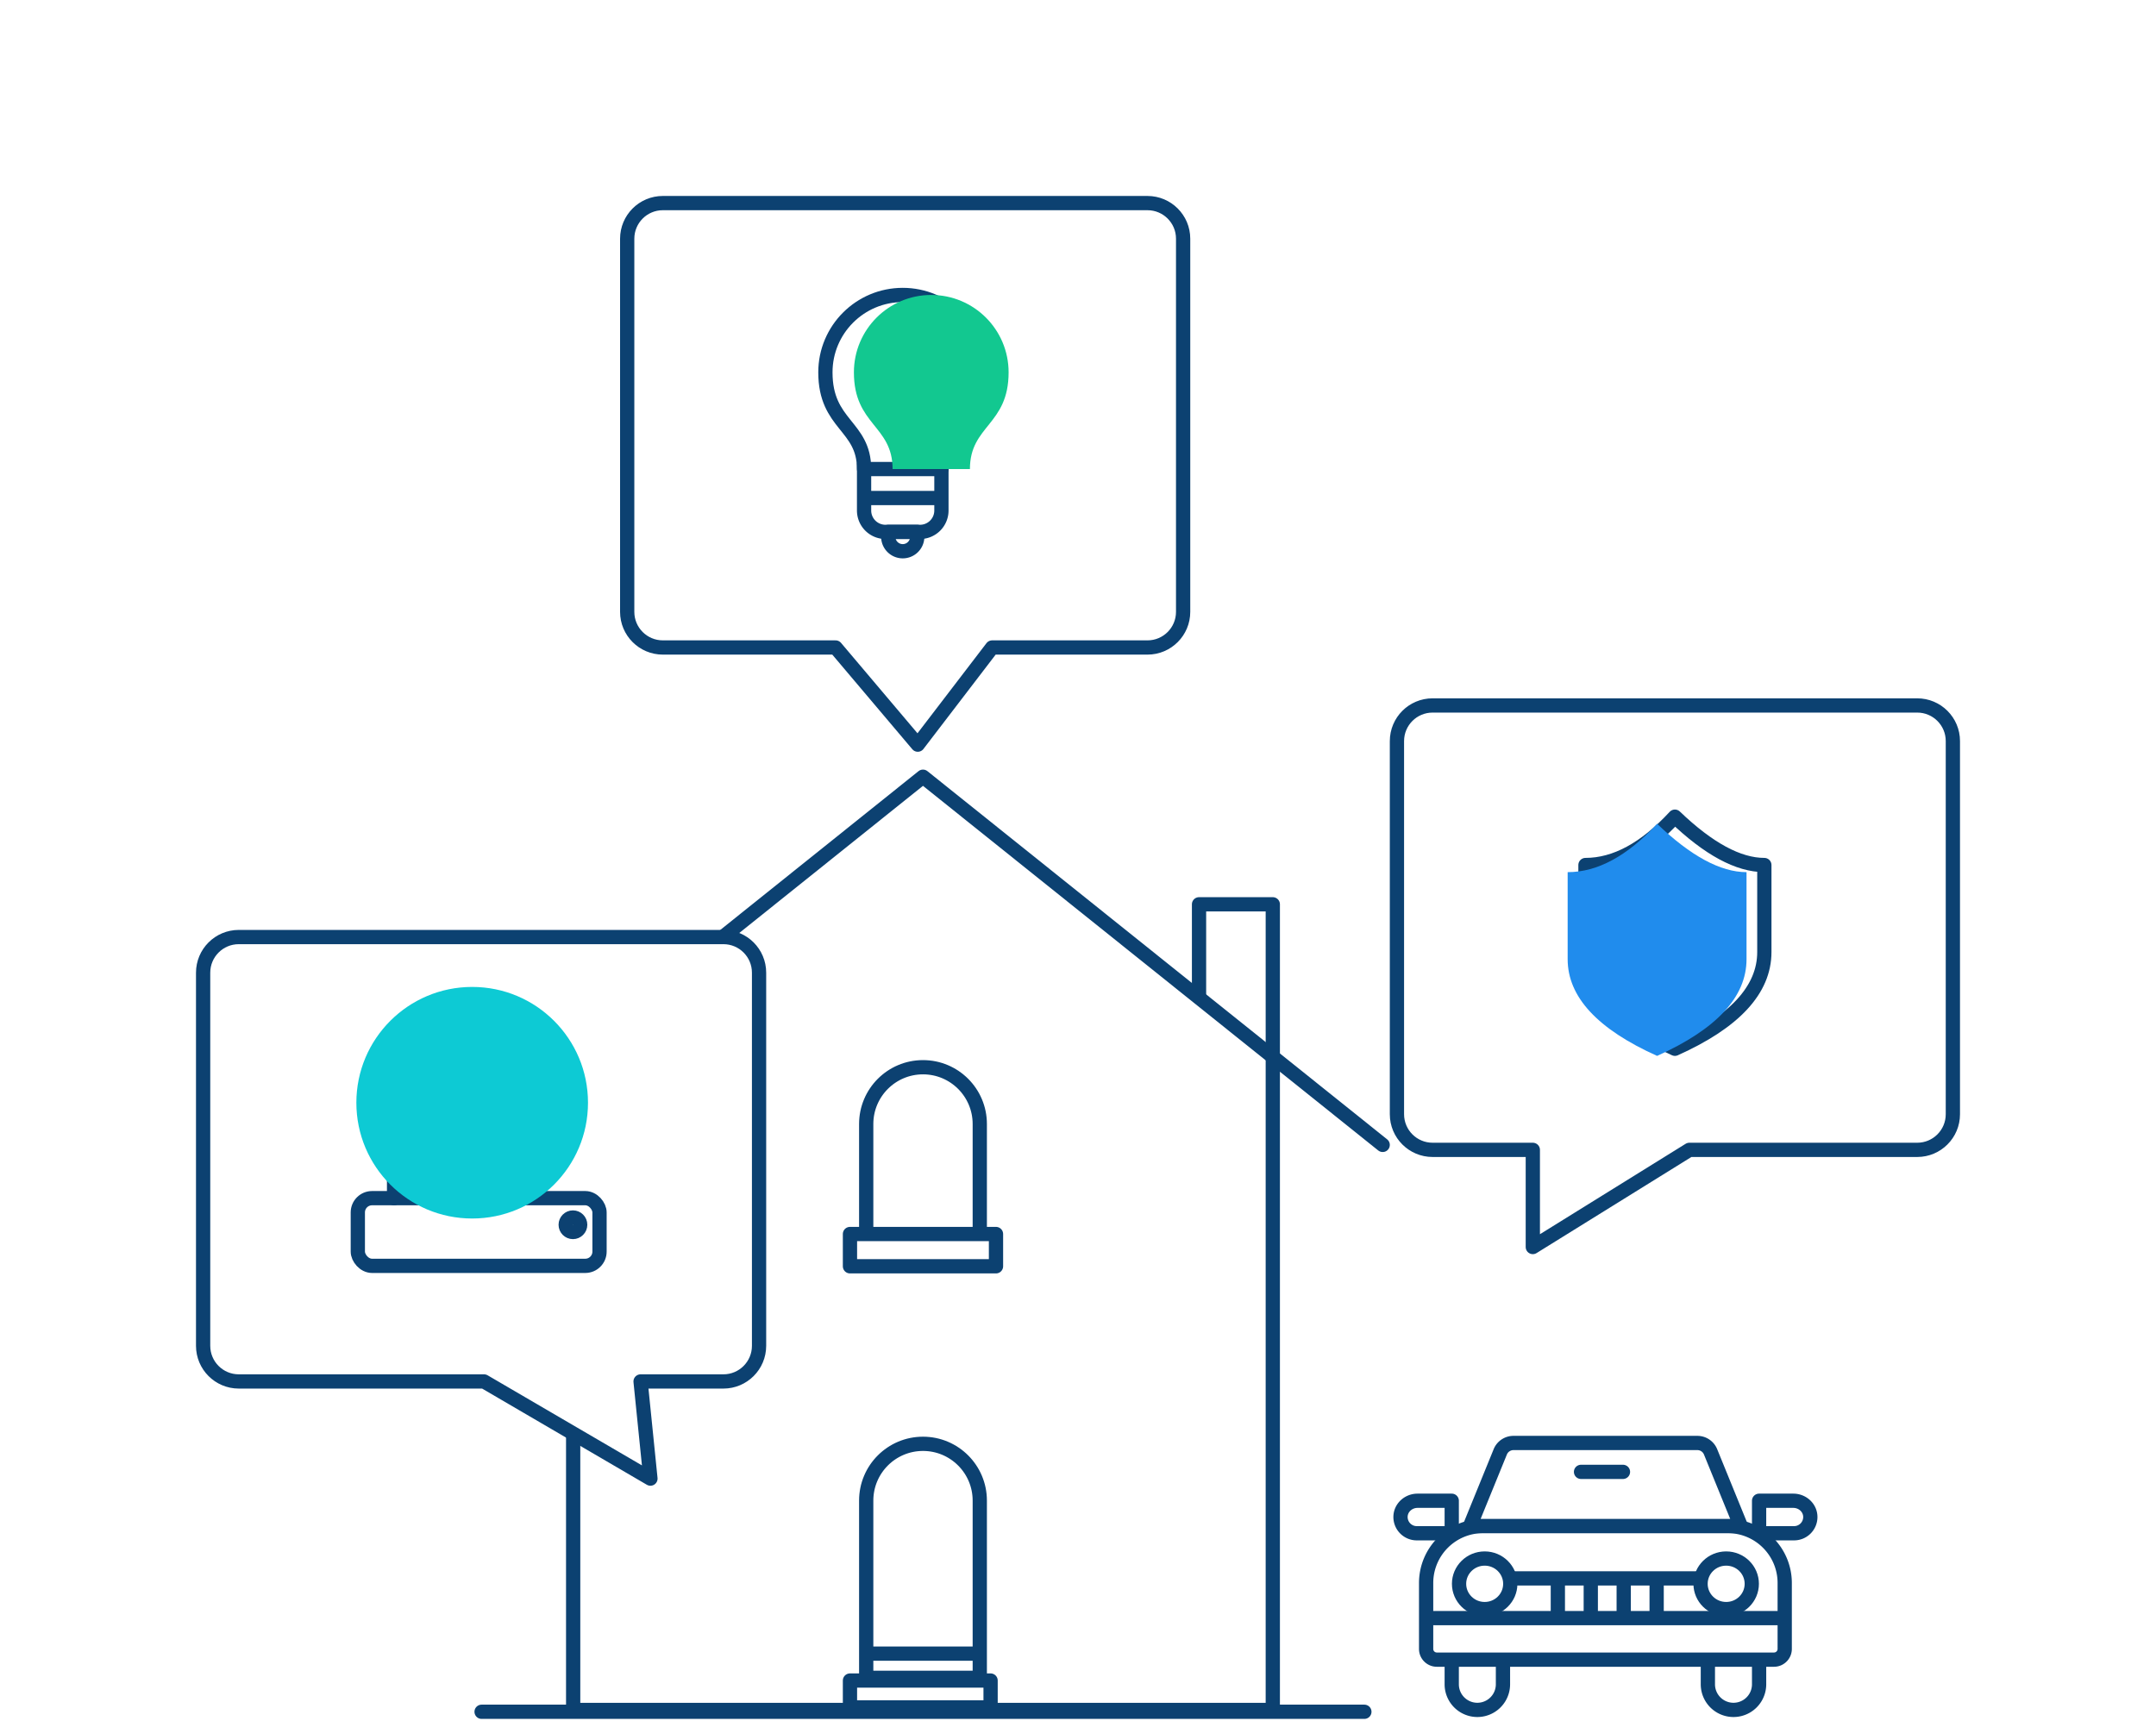 <svg xmlns="http://www.w3.org/2000/svg" width="605" height="483" viewBox="0 0 605 483">
    <defs>
        <filter id="a" width="242.9%" height="246.7%" x="-71.5%" y="-73.4%" filterUnits="objectBoundingBox">
            <feOffset dy="2" in="SourceAlpha" result="shadowOffsetOuter1"/>
            <feGaussianBlur in="shadowOffsetOuter1" result="shadowBlurOuter1" stdDeviation="27.5"/>
            <feComposite in="shadowBlurOuter1" in2="SourceAlpha" operator="out" result="shadowBlurOuter1"/>
            <feColorMatrix in="shadowBlurOuter1" result="shadowMatrixOuter1" values="0 0 0 0 0 0 0 0 0 0 0 0 0 0 0 0 0 0 0.1 0"/>
            <feMerge>
                <feMergeNode in="shadowMatrixOuter1"/>
                <feMergeNode in="SourceGraphic"/>
            </feMerge>
        </filter>
        <filter id="b" width="242.9%" height="246.7%" x="-71.5%" y="-73.4%" filterUnits="objectBoundingBox">
            <feOffset dy="2" in="SourceAlpha" result="shadowOffsetOuter1"/>
            <feGaussianBlur in="shadowOffsetOuter1" result="shadowBlurOuter1" stdDeviation="27.5"/>
            <feComposite in="shadowBlurOuter1" in2="SourceAlpha" operator="out" result="shadowBlurOuter1"/>
            <feColorMatrix in="shadowBlurOuter1" result="shadowMatrixOuter1" values="0 0 0 0 0 0 0 0 0 0 0 0 0 0 0 0 0 0 0.1 0"/>
            <feMerge>
                <feMergeNode in="shadowMatrixOuter1"/>
                <feMergeNode in="SourceGraphic"/>
            </feMerge>
        </filter>
        <filter id="c" width="242.9%" height="246.7%" x="-71.5%" y="-73.4%" filterUnits="objectBoundingBox">
            <feOffset dy="2" in="SourceAlpha" result="shadowOffsetOuter1"/>
            <feGaussianBlur in="shadowOffsetOuter1" result="shadowBlurOuter1" stdDeviation="27.5"/>
            <feComposite in="shadowBlurOuter1" in2="SourceAlpha" operator="out" result="shadowBlurOuter1"/>
            <feColorMatrix in="shadowBlurOuter1" result="shadowMatrixOuter1" values="0 0 0 0 0 0 0 0 0 0 0 0 0 0 0 0 0 0 0.1 0"/>
            <feMerge>
                <feMergeNode in="shadowMatrixOuter1"/>
                <feMergeNode in="SourceGraphic"/>
            </feMerge>
        </filter>
    </defs>
    <g fill="none" fill-rule="nonzero">
        <g stroke="#0C4171" stroke-linecap="round" stroke-linejoin="round" stroke-width="4">
            <path d="M130 321.34L259 218l129 103.34"/>
            <path d="M336.463 279.838V253.81h20.7v226.12H160.837V300.274M135.14 480.442h247.72"/>
            <path d="M259.003 299.538c8.8 0 15.935 7.135 15.935 15.936v30.874h-31.87v-30.874c0-8.801 7.134-15.936 15.935-15.936zM238.512 346.348h40.976v9.06h-40.976zM238.512 471.675h39.459v7.55h-39.459zM243.068 464.125h31.871v6.795h-31.871zM259.003 405.236c8.8 0 15.935 7.135 15.935 15.936v42.953h-31.87v-42.953c0-8.801 7.134-15.936 15.935-15.936z"/>
        </g>
        <g filter="url(#a)" transform="matrix(-1 0 0 1 548 196)">
            <path fill="#FFF" stroke="#0C4171" stroke-linecap="round" stroke-linejoin="round" stroke-width="4" d="M146 0H10C4.477 0 0 4.477 0 10v104.73c0 5.522 4.477 10 10 10h63.942l43.93 27.27v-27.27H146c5.523 0 10-4.478 10-10V10c0-5.523-4.477-10-10-10z"/>
            <path fill="#FFF" stroke="#0C4171" stroke-linecap="round" stroke-linejoin="round" stroke-width="4" d="M52.904 44.786c7.29 0 15.655-4.524 25.096-13.572 8.365 9.048 16.73 13.572 25.096 13.572v24.428c0 10.58-8.366 19.627-25.096 27.143-16.73-7.516-25.096-16.564-25.096-27.143V44.786z"/>
            <path fill="#208CED" d="M57.904 46.786c7.29 0 15.655-4.524 25.096-13.572 8.365 9.048 16.73 13.572 25.096 13.572v24.428c0 10.58-8.366 19.627-25.096 27.143-16.73-7.516-25.096-16.564-25.096-27.143V46.786z" style="mix-blend-mode:darken"/>
        </g>
        <g filter="url(#b)" transform="translate(57 261)">
            <path fill="#FFF" stroke="#0C4171" stroke-linecap="round" stroke-linejoin="round" stroke-width="4" d="M10 0h136c5.523 0 10 4.477 10 10v104.73c0 5.522-4.477 10-10 10h-23.246L125.52 152l-46.696-27.27H10c-5.523 0-10-4.478-10-10V10C0 4.477 4.477 0 10 0z"/>
            <g stroke="#0C4171" stroke-linecap="round" stroke-linejoin="round" stroke-width="4" transform="translate(43.409 35.286)">
                <rect width="67.826" height="19" y="38" fill="#FFF" rx="4"/>
                <path d="M10.174 38V9.715M17.253 12.144a6.588 6.588 0 0 0 .55-2.644c0-1.101-.27-2.142-.75-3.061"/>
                <ellipse cx="60.365" cy="45.464" rx="2.035" ry="2.036"/>
                <path d="M22.457 15.168c1.018-1.694 1.595-3.622 1.595-5.668 0-2.23-.685-4.32-1.88-6.119M27.612 17.807C29.319 15.375 30.3 12.534 30.3 9.5c0-3.49-1.297-6.722-3.504-9.372"/>
            </g>
            <circle cx="75.5" cy="46.5" r="32.5" fill="#0DCAD4" style="mix-blend-mode:darken"/>
        </g>
        <g filter="url(#c)" transform="matrix(-1 0 0 1 332 55)">
            <path fill="#FFF" stroke="#0C4171" stroke-linecap="round" stroke-linejoin="round" stroke-width="4" d="M146 0H10C4.477 0 0 4.477 0 10v104.73c0 5.522 4.477 10 10 10h43.594L74.463 152l23.06-27.27H146c5.523 0 10-4.478 10-10V10c0-5.523-4.477-10-10-10z"/>
            <path fill="#FFF" stroke="#0C4171" stroke-linecap="round" stroke-linejoin="round" stroke-width="4" d="M67.826 73.286H89.53v13a6 6 0 0 1-6 6h-9.704a6 6 0 0 1-6-6v-13z"/>
            <path fill="#FFF" stroke="#0C4171" stroke-linecap="round" stroke-linejoin="round" stroke-width="4" d="M89.53 74.643c0-12.289 10.853-12.289 10.853-27.143 0-11.992-9.718-21.714-21.705-21.714-11.987 0-21.704 9.722-21.704 21.714 0 14.854 10.852 14.854 10.852 27.143H89.53z"/>
            <path stroke="#0C4171" stroke-linecap="round" stroke-linejoin="round" stroke-width="4" d="M74.609 92.286h8.139v1.359a4.07 4.07 0 1 1-8.14 0v-1.36zM88.852 82.786H69.007M81.391 32.571c-9.74 0-17.634 7.9-17.634 17.643"/>
            <path fill="#12C890" d="M81.53 74.643c0-12.289 10.853-12.289 10.853-27.143 0-11.992-9.718-21.714-21.705-21.714-11.987 0-21.704 9.722-21.704 21.714 0 14.854 10.852 14.854 10.852 27.143H81.53z" style="mix-blend-mode:darken"/>
        </g>
        <g stroke="#0C4171" stroke-linecap="round" stroke-linejoin="round" stroke-width="4" transform="translate(393 405)">
            <path fill="#FFF" d="M23.188 23.31h68.624c8.837 0 16 7.164 16 16v18.5a3 3 0 0 1-3 3H10.189a3 3 0 0 1-3-3v-18.5c0-8.836 7.163-16 16-16zM14.375 60.81H28.75v7.002a7.188 7.188 0 0 1-14.375 0v-7.001zM86.25 60.81h14.375v7.002a7.188 7.188 0 0 1-14.375 0v-7.001z"/>
            <path fill="#FFF" d="M31.696 0h51.608a4 4 0 0 1 3.704 2.49l8.483 20.82H19.51l8.483-20.82A4 4 0 0 1 31.696 0zM14.375 20.09v-3.874H4.792C2.145 16.216 0 18.258 0 20.777a4.56 4.56 0 0 0 4.56 4.56H14.376V20.09zM100.625 20.09v-3.874h9.583c2.647 0 4.792 2.042 4.792 4.561a4.56 4.56 0 0 1-4.56 4.56H100.624V20.09z"/>
            <ellipse cx="23.616" cy="39.527" rx="7.188" ry="7.095"/>
            <ellipse cx="91.384" cy="39.527" rx="7.188" ry="7.095"/>
            <path d="M9.4 49.155h96.595M31.146 38.007h52.708M50.655 8.108h11.77M44.152 38.514v10.135M53.393 38.514v10.135M62.634 38.514v10.135M71.875 38.514v10.135"/>
        </g>
    </g>
</svg>
